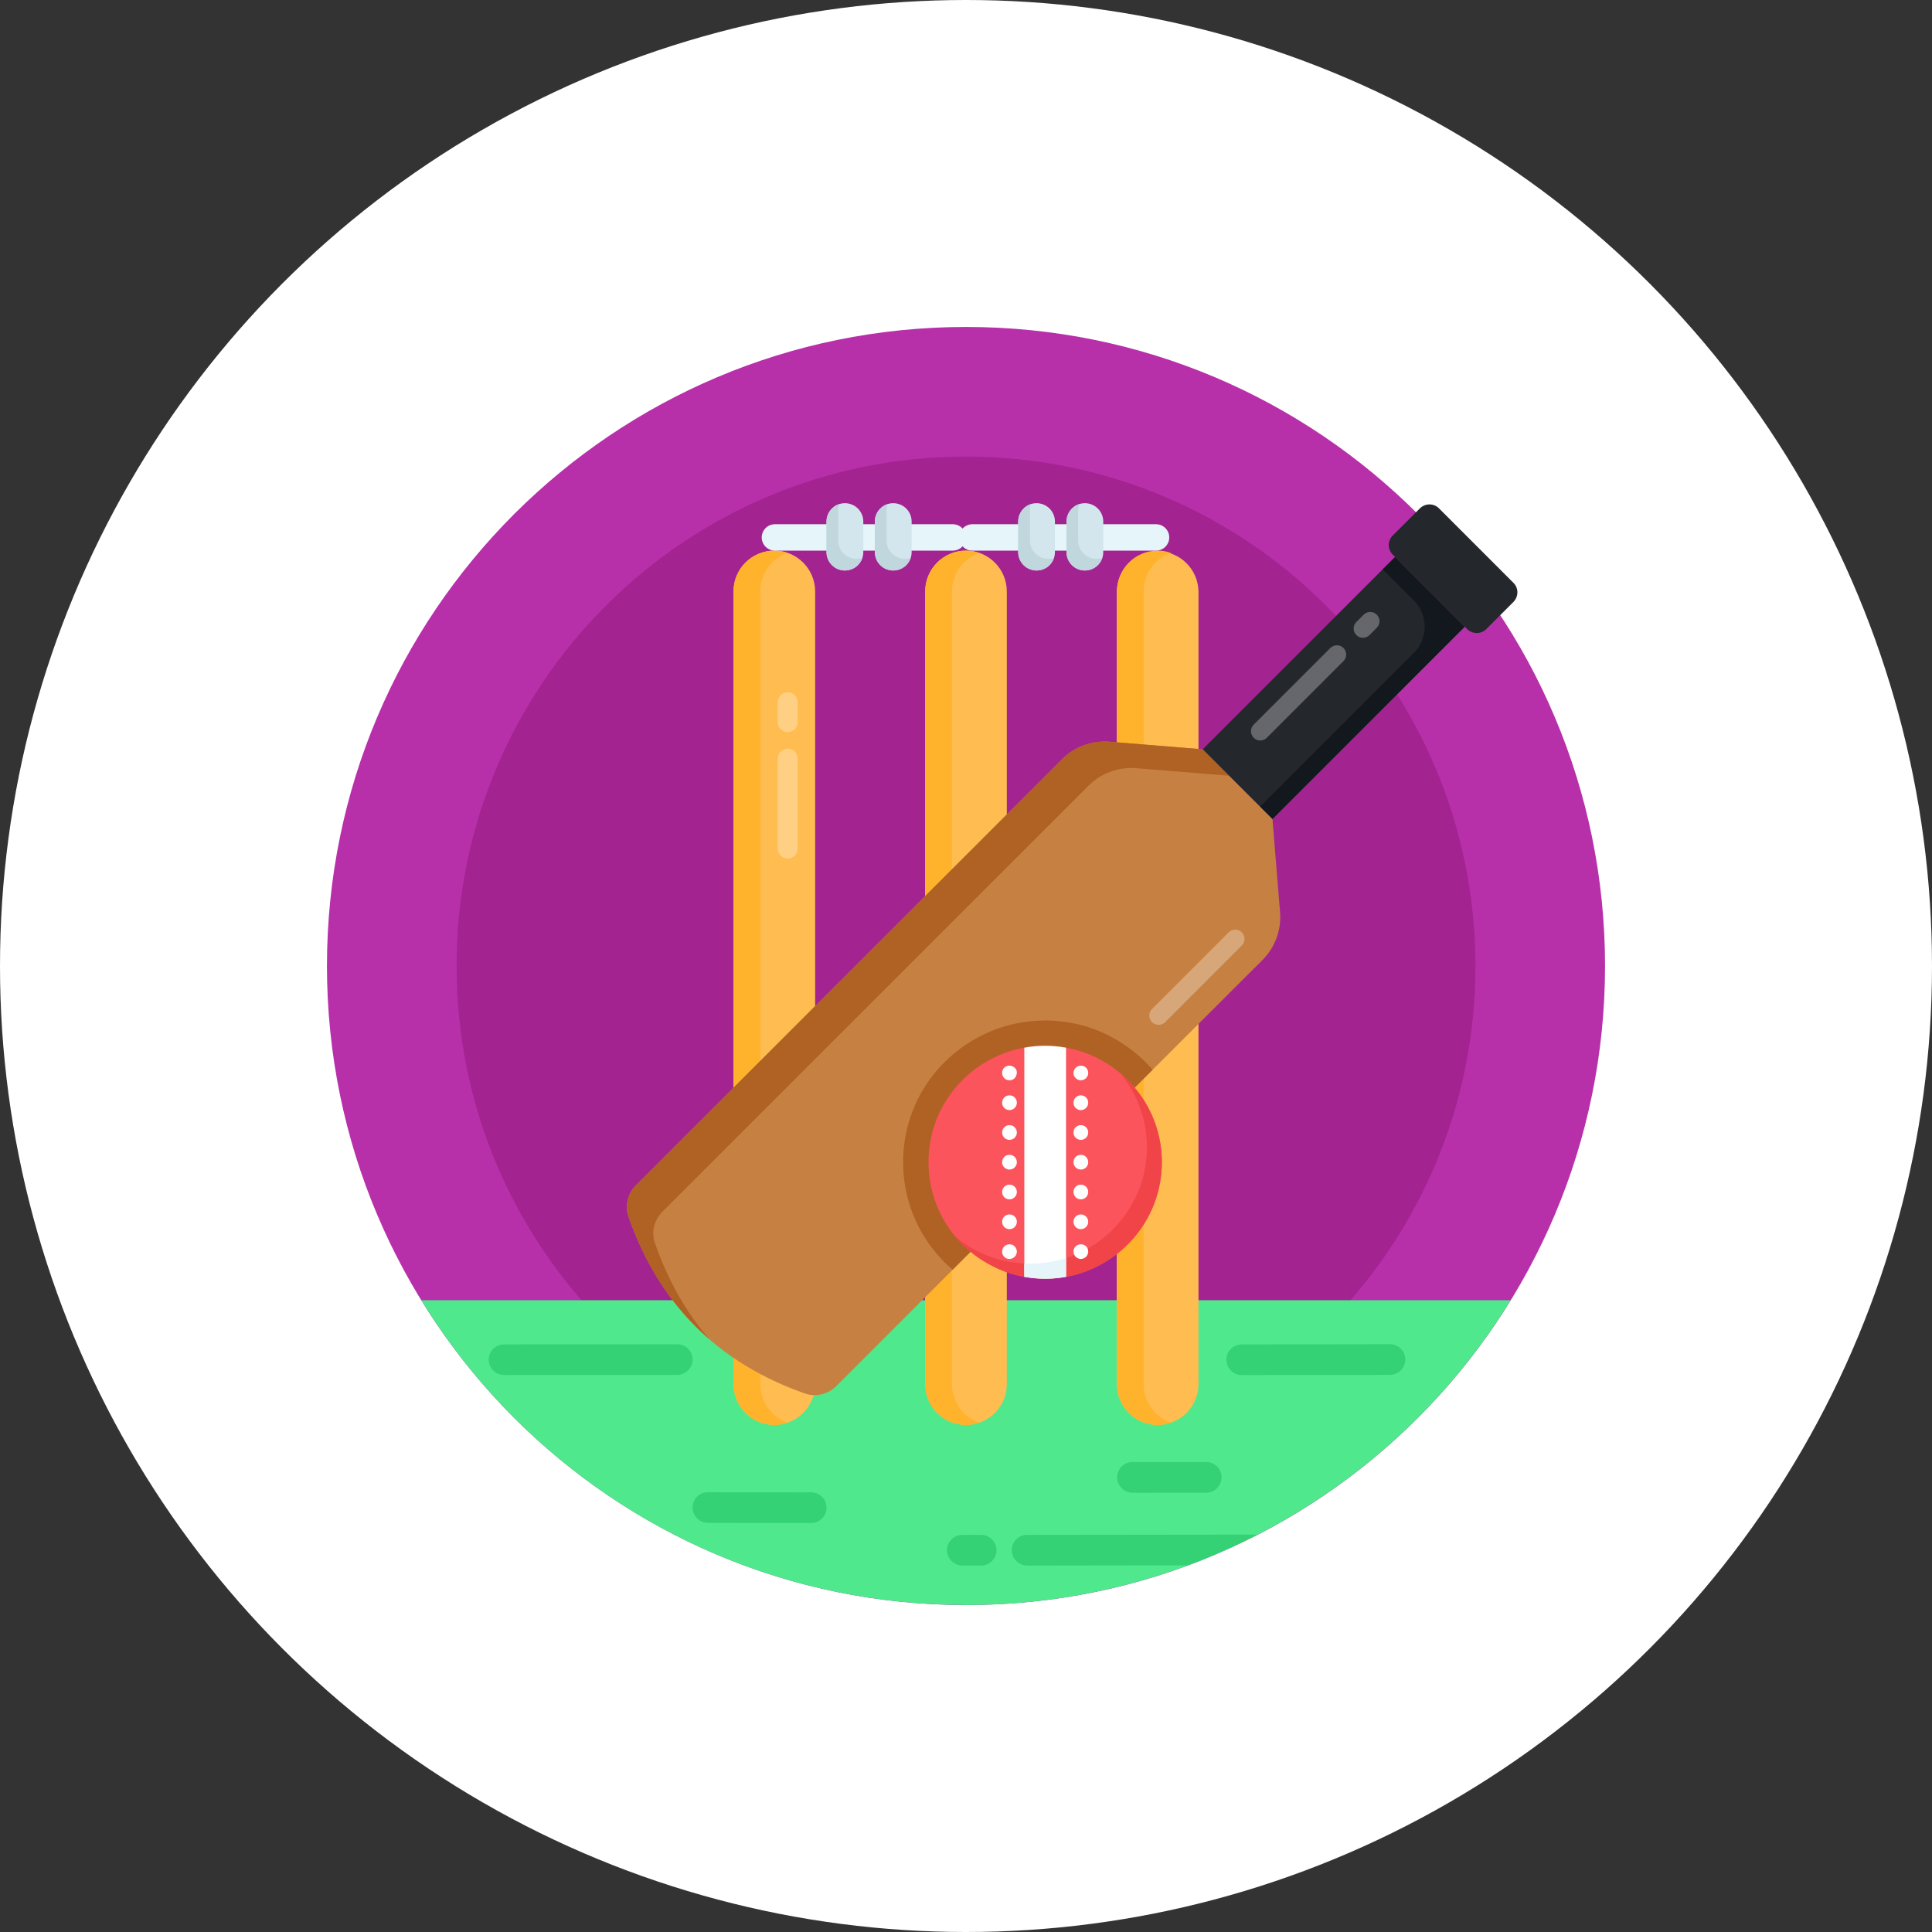 <svg width="65" height="65" viewBox="0 0 65 65" fill="none" xmlns="http://www.w3.org/2000/svg">
<rect x="0" y="0" width="65" height="65" fill="#333333" stroke="none"/>
<circle cx="32.5" cy="32.5" r="32.5" fill="white"/>
<path d="M54 32.498C54 44.373 44.376 54 32.502 54C20.627 54 11 44.373 11 32.498C11 20.624 20.627 11 32.502 11C44.376 11 54 20.624 54 32.498Z" fill="#B730AA"/>
<path d="M32.5 49.64C41.966 49.64 49.64 41.966 49.64 32.5C49.64 23.034 41.966 15.36 32.5 15.36C23.034 15.36 15.36 23.034 15.36 32.5C15.36 41.966 23.034 49.64 32.5 49.64Z" fill="#A32391"/>
<path d="M50.825 43.744C48.758 47.108 45.806 49.84 42.292 51.642C41.338 52.132 40.323 52.548 39.948 52.673C37.562 53.553 35.039 54.002 32.496 54C32.456 54 32.419 54 32.379 53.996C24.676 53.959 17.934 49.868 14.175 43.744H50.825Z" fill="#4FE88D"/>
<path d="M23.301 45.74C23.301 45.876 23.247 46.007 23.15 46.104C23.054 46.201 22.923 46.256 22.787 46.257L16.957 46.262C16.82 46.262 16.689 46.206 16.592 46.109C16.52 46.037 16.471 45.945 16.451 45.846C16.431 45.746 16.441 45.642 16.48 45.548C16.519 45.454 16.585 45.373 16.67 45.317C16.755 45.261 16.854 45.23 16.956 45.231L22.785 45.226C22.853 45.225 22.92 45.239 22.982 45.264C23.045 45.29 23.102 45.328 23.15 45.376C23.198 45.423 23.235 45.48 23.261 45.543C23.287 45.605 23.301 45.672 23.301 45.74ZM33.525 52.154C33.525 52.291 33.471 52.422 33.374 52.518C33.278 52.615 33.148 52.67 33.011 52.671L32.376 52.672C32.239 52.672 32.109 52.617 32.012 52.52C31.916 52.423 31.861 52.293 31.861 52.156C31.86 52.088 31.874 52.021 31.899 51.959C31.925 51.896 31.963 51.839 32.011 51.791C32.059 51.743 32.115 51.706 32.178 51.68C32.24 51.654 32.307 51.64 32.375 51.64L33.01 51.64C33.078 51.64 33.145 51.653 33.207 51.678C33.27 51.704 33.326 51.742 33.374 51.79C33.422 51.838 33.46 51.894 33.486 51.957C33.512 52.019 33.525 52.087 33.525 52.154ZM42.296 51.63C41.343 52.121 40.328 52.539 39.953 52.664L34.554 52.671C34.418 52.669 34.288 52.614 34.191 52.518C34.095 52.421 34.041 52.291 34.039 52.154C34.039 52.087 34.052 52.02 34.078 51.957C34.103 51.895 34.141 51.838 34.189 51.79C34.237 51.742 34.294 51.704 34.356 51.678C34.418 51.653 34.485 51.639 34.553 51.639L42.296 51.63ZM23.301 50.717C23.301 50.854 23.355 50.985 23.452 51.082C23.548 51.178 23.678 51.233 23.815 51.235L27.293 51.24C27.429 51.239 27.56 51.184 27.657 51.088C27.753 50.991 27.808 50.86 27.808 50.724C27.808 50.656 27.795 50.589 27.77 50.527C27.744 50.464 27.706 50.407 27.658 50.359C27.61 50.312 27.554 50.273 27.491 50.248C27.429 50.222 27.362 50.208 27.294 50.208L23.816 50.203C23.749 50.203 23.682 50.216 23.619 50.242C23.556 50.267 23.5 50.305 23.452 50.353C23.404 50.401 23.366 50.458 23.34 50.52C23.314 50.583 23.301 50.65 23.301 50.717ZM47.28 45.739C47.28 45.875 47.226 46.006 47.129 46.103C47.033 46.2 46.903 46.255 46.766 46.256L41.776 46.263C41.64 46.263 41.509 46.208 41.413 46.111C41.316 46.015 41.262 45.884 41.261 45.747C41.261 45.68 41.274 45.613 41.3 45.55C41.325 45.488 41.363 45.431 41.411 45.383C41.459 45.335 41.515 45.297 41.578 45.271C41.64 45.245 41.707 45.232 41.775 45.232L46.764 45.224C46.832 45.224 46.899 45.237 46.962 45.263C47.024 45.289 47.081 45.327 47.129 45.374C47.177 45.422 47.215 45.479 47.241 45.541C47.267 45.604 47.28 45.671 47.28 45.739ZM41.098 49.702C41.098 49.839 41.044 49.97 40.948 50.067C40.851 50.164 40.721 50.219 40.584 50.22L38.101 50.221C37.959 50.221 37.83 50.16 37.736 50.067C37.644 49.974 37.586 49.845 37.586 49.704C37.586 49.637 37.599 49.57 37.625 49.507C37.651 49.445 37.688 49.388 37.736 49.34C37.784 49.292 37.841 49.254 37.903 49.228C37.965 49.202 38.032 49.189 38.1 49.189L40.583 49.188C40.65 49.188 40.717 49.201 40.78 49.227C40.842 49.253 40.899 49.291 40.947 49.338C40.995 49.386 41.033 49.443 41.059 49.505C41.085 49.568 41.098 49.635 41.098 49.702Z" fill="#35D175"/>
<path d="M27.425 19.899V46.567C27.425 46.931 27.28 47.281 27.022 47.538C26.765 47.796 26.416 47.94 26.051 47.94C25.687 47.94 25.338 47.796 25.081 47.538C24.823 47.281 24.678 46.931 24.678 46.567V19.898C24.678 19.534 24.823 19.185 25.081 18.928C25.338 18.67 25.687 18.525 26.051 18.525C26.416 18.525 26.765 18.67 27.022 18.928C27.28 19.185 27.425 19.535 27.425 19.899Z" fill="#FFBC50"/>
<path d="M25.981 47.54C26.125 47.684 26.304 47.797 26.503 47.863C26.362 47.914 26.211 47.941 26.051 47.941C25.687 47.94 25.337 47.796 25.078 47.54C24.822 47.281 24.678 46.931 24.677 46.567V19.899C24.677 19.534 24.822 19.185 25.079 18.927C25.337 18.669 25.687 18.525 26.051 18.525C26.211 18.525 26.362 18.552 26.503 18.603C26.233 18.695 25.998 18.87 25.833 19.102C25.668 19.335 25.579 19.613 25.58 19.899V46.567C25.581 46.931 25.725 47.281 25.981 47.54V47.54Z" fill="#FFB32C"/>
<path d="M33.873 19.899V46.567C33.873 46.931 33.729 47.281 33.471 47.538C33.214 47.796 32.864 47.94 32.5 47.94C32.136 47.94 31.787 47.796 31.529 47.538C31.272 47.281 31.127 46.931 31.127 46.567V19.898C31.127 19.534 31.272 19.185 31.529 18.928C31.787 18.67 32.136 18.525 32.5 18.525C32.864 18.525 33.214 18.67 33.471 18.928C33.729 19.185 33.873 19.535 33.873 19.899Z" fill="#FFBC50"/>
<path d="M32.427 47.54C32.571 47.684 32.754 47.797 32.952 47.863C32.812 47.914 32.66 47.941 32.501 47.941C32.136 47.941 31.787 47.797 31.528 47.54C31.4 47.412 31.299 47.261 31.23 47.093C31.162 46.926 31.127 46.748 31.127 46.567V19.899C31.127 19.534 31.272 19.185 31.529 18.927C31.787 18.669 32.136 18.525 32.501 18.525C32.66 18.525 32.812 18.552 32.952 18.603C32.682 18.694 32.447 18.869 32.281 19.101C32.114 19.334 32.025 19.613 32.026 19.899V46.567C32.027 46.931 32.171 47.281 32.427 47.54V47.54Z" fill="#FFB32C"/>
<path d="M40.322 19.899V46.567C40.322 46.932 40.177 47.281 39.92 47.538C39.662 47.796 39.313 47.941 38.949 47.941C38.585 47.941 38.235 47.796 37.978 47.538C37.72 47.281 37.576 46.932 37.576 46.567V19.899C37.581 19.538 37.728 19.195 37.985 18.942C38.242 18.689 38.588 18.547 38.949 18.547C39.309 18.547 39.655 18.689 39.912 18.942C40.169 19.195 40.316 19.539 40.322 19.899Z" fill="#FFBC50"/>
<path d="M38.877 47.54C39.021 47.684 39.2 47.797 39.399 47.863C39.259 47.914 39.106 47.941 38.947 47.941C38.584 47.94 38.236 47.796 37.978 47.54C37.722 47.281 37.578 46.931 37.577 46.567V19.899C37.577 19.14 38.192 18.525 38.947 18.525C39.107 18.525 39.259 18.552 39.399 18.603C39.129 18.696 38.895 18.87 38.73 19.103C38.564 19.335 38.476 19.613 38.476 19.899V46.567C38.476 46.945 38.628 47.291 38.877 47.54V47.54Z" fill="#FFB32C"/>
<path d="M32.501 18.081C32.501 18.326 32.303 18.525 32.057 18.525H26.07C25.829 18.525 25.627 18.327 25.627 18.081C25.627 17.836 25.829 17.637 26.07 17.637H32.057C32.302 17.637 32.501 17.836 32.501 18.081Z" fill="#E5F5F9"/>
<path d="M29.045 17.547V18.576C29.045 18.74 28.98 18.897 28.864 19.013C28.748 19.129 28.59 19.194 28.426 19.194C28.262 19.194 28.105 19.129 27.989 19.013C27.873 18.897 27.808 18.74 27.808 18.576V17.547C27.808 17.383 27.873 17.226 27.989 17.11C28.105 16.994 28.262 16.929 28.426 16.929C28.59 16.929 28.748 16.994 28.864 17.11C28.98 17.226 29.045 17.383 29.045 17.547Z" fill="#D3E6ED"/>
<path d="M29.013 18.77C28.972 18.894 28.893 19.002 28.788 19.078C28.682 19.154 28.555 19.195 28.425 19.194C28.344 19.194 28.264 19.178 28.188 19.147C28.113 19.116 28.045 19.071 27.988 19.013C27.93 18.956 27.884 18.887 27.853 18.812C27.822 18.737 27.806 18.657 27.806 18.576V17.547C27.806 17.275 27.982 17.042 28.231 16.96C28.21 17.023 28.199 17.089 28.2 17.155V18.182C28.199 18.28 28.222 18.377 28.267 18.465C28.311 18.552 28.376 18.628 28.456 18.685C28.535 18.742 28.627 18.78 28.724 18.795C28.821 18.81 28.92 18.801 29.013 18.77Z" fill="#C0D7DD"/>
<path d="M30.671 17.547V18.576C30.671 18.74 30.606 18.897 30.49 19.013C30.374 19.129 30.216 19.194 30.052 19.194C29.888 19.194 29.731 19.129 29.615 19.013C29.499 18.897 29.434 18.74 29.434 18.576V17.547C29.434 17.383 29.499 17.226 29.615 17.11C29.731 16.994 29.888 16.929 30.052 16.929C30.216 16.929 30.374 16.994 30.49 17.11C30.606 17.226 30.671 17.383 30.671 17.547Z" fill="#D3E6ED"/>
<path d="M30.64 18.77C30.599 18.894 30.521 19.002 30.415 19.078C30.309 19.154 30.183 19.195 30.052 19.194C29.971 19.194 29.89 19.178 29.815 19.147C29.74 19.116 29.672 19.071 29.615 19.013C29.557 18.956 29.512 18.887 29.48 18.812C29.449 18.737 29.433 18.657 29.433 18.576V17.547C29.433 17.275 29.609 17.042 29.858 16.96C29.837 17.023 29.827 17.089 29.827 17.155V18.182C29.827 18.28 29.85 18.377 29.894 18.465C29.939 18.552 30.003 18.627 30.083 18.685C30.162 18.742 30.254 18.78 30.351 18.795C30.448 18.81 30.547 18.801 30.64 18.77Z" fill="#C0D7DD"/>
<path d="M39.338 18.081C39.338 18.326 39.14 18.525 38.895 18.525H32.712C32.471 18.525 32.269 18.327 32.269 18.081C32.269 17.836 32.471 17.637 32.712 17.637H38.894C39.139 17.637 39.338 17.836 39.338 18.081H39.338Z" fill="#E5F5F9"/>
<path d="M35.492 17.547V18.576C35.492 18.74 35.427 18.897 35.311 19.013C35.195 19.129 35.038 19.194 34.874 19.194C34.71 19.194 34.553 19.129 34.437 19.013C34.321 18.897 34.256 18.74 34.256 18.576V17.547C34.256 17.383 34.321 17.226 34.437 17.11C34.553 16.994 34.71 16.929 34.874 16.929C35.038 16.929 35.195 16.994 35.311 17.11C35.427 17.226 35.492 17.383 35.492 17.547Z" fill="#D3E6ED"/>
<path d="M35.46 18.77C35.42 18.894 35.342 19.001 35.237 19.078C35.132 19.154 35.005 19.195 34.875 19.194C34.794 19.194 34.714 19.178 34.639 19.147C34.563 19.116 34.495 19.071 34.438 19.013C34.38 18.956 34.335 18.887 34.303 18.812C34.272 18.737 34.257 18.657 34.257 18.576V17.547C34.257 17.275 34.432 17.042 34.681 16.96C34.661 17.018 34.65 17.084 34.65 17.155V18.182C34.65 18.28 34.673 18.376 34.717 18.463C34.761 18.55 34.826 18.625 34.905 18.683C34.983 18.74 35.075 18.778 35.171 18.793C35.268 18.808 35.367 18.801 35.46 18.77Z" fill="#C0D7DD"/>
<path d="M37.118 17.547V18.576C37.118 18.74 37.053 18.897 36.937 19.013C36.821 19.129 36.664 19.194 36.5 19.194C36.336 19.194 36.179 19.129 36.063 19.013C35.947 18.897 35.882 18.74 35.882 18.576V17.547C35.882 17.384 35.947 17.226 36.063 17.11C36.179 16.994 36.336 16.929 36.5 16.929C36.664 16.929 36.821 16.994 36.937 17.11C37.053 17.226 37.118 17.384 37.118 17.547Z" fill="#D3E6ED"/>
<path d="M37.087 18.77C37.046 18.894 36.967 19.002 36.861 19.078C36.756 19.154 36.629 19.195 36.499 19.194C36.335 19.194 36.178 19.128 36.062 19.012C35.946 18.897 35.88 18.739 35.88 18.576V17.547C35.88 17.275 36.059 17.042 36.304 16.96C36.283 17.023 36.273 17.089 36.273 17.155V18.182C36.273 18.28 36.296 18.377 36.34 18.465C36.385 18.552 36.45 18.628 36.529 18.685C36.608 18.742 36.7 18.78 36.797 18.795C36.894 18.81 36.993 18.801 37.087 18.77Z" fill="#C0D7DD"/>
<g opacity="0.3">
<path d="M26.502 28.884C26.413 28.884 26.328 28.848 26.265 28.785C26.202 28.722 26.166 28.637 26.166 28.548V25.524C26.166 25.435 26.202 25.35 26.265 25.287C26.328 25.224 26.413 25.188 26.502 25.188C26.591 25.188 26.677 25.224 26.74 25.287C26.803 25.35 26.838 25.435 26.838 25.524V28.548C26.838 28.637 26.803 28.722 26.74 28.785C26.677 28.848 26.591 28.884 26.502 28.884ZM26.502 24.632C26.413 24.632 26.328 24.597 26.265 24.534C26.202 24.471 26.166 24.386 26.166 24.296V23.625C26.166 23.535 26.202 23.45 26.265 23.387C26.328 23.324 26.413 23.289 26.502 23.289C26.591 23.289 26.677 23.324 26.74 23.387C26.803 23.45 26.838 23.535 26.838 23.625V24.296C26.838 24.386 26.803 24.471 26.74 24.534C26.677 24.597 26.591 24.632 26.502 24.632Z" fill="white"/>
</g>
<path opacity="0.3" d="M39.399 28.884C39.31 28.884 39.224 28.848 39.161 28.785C39.098 28.722 39.063 28.637 39.063 28.548V25.524C39.063 25.435 39.098 25.35 39.161 25.287C39.224 25.224 39.31 25.188 39.399 25.188C39.488 25.188 39.573 25.224 39.636 25.287C39.699 25.35 39.735 25.435 39.735 25.524V28.548C39.735 28.637 39.699 28.722 39.636 28.785C39.573 28.848 39.488 28.884 39.399 28.884Z" fill="white"/>
<g opacity="0.3">
<path d="M32.953 41.468C32.863 41.468 32.778 41.432 32.715 41.369C32.652 41.306 32.617 41.221 32.617 41.132V36.428C32.617 36.339 32.652 36.254 32.715 36.191C32.778 36.128 32.863 36.093 32.953 36.093C33.041 36.093 33.127 36.128 33.19 36.191C33.253 36.254 33.288 36.339 33.288 36.428V41.132C33.288 41.221 33.253 41.306 33.19 41.369C33.127 41.432 33.041 41.468 32.953 41.468ZM32.953 35.536C32.863 35.536 32.778 35.501 32.715 35.438C32.652 35.374 32.617 35.289 32.617 35.2V34.528C32.617 34.439 32.652 34.353 32.715 34.291C32.778 34.227 32.863 34.192 32.953 34.192C33.041 34.192 33.127 34.227 33.19 34.291C33.253 34.353 33.288 34.439 33.288 34.528V35.2C33.288 35.289 33.253 35.374 33.19 35.438C33.127 35.501 33.041 35.536 32.953 35.536Z" fill="white"/>
</g>
<path d="M42.478 32.295L38.779 35.99L32.05 42.719L28.137 46.633C27.865 46.905 27.455 47.013 27.089 46.885C24.149 45.857 22.167 43.868 21.142 40.925C21.015 40.559 21.122 40.149 21.395 39.877L35.729 25.546C36.149 25.123 36.737 24.908 37.335 24.955L40.472 25.21L42.81 27.552L43.066 30.689C43.116 31.284 42.898 31.872 42.478 32.295Z" fill="#C68142"/>
<path d="M41.363 26.1L38.225 25.845C37.627 25.798 37.039 26.013 36.619 26.436L22.285 40.767C22.013 41.039 21.905 41.449 22.033 41.816C22.47 43.072 23.081 44.154 23.87 45.061C22.644 44.002 21.734 42.622 21.142 40.925C21.015 40.559 21.122 40.149 21.395 39.877L35.729 25.546C36.149 25.123 36.737 24.908 37.335 24.955L40.472 25.21L41.363 26.1Z" fill="#AF6223"/>
<path d="M38.779 35.99L32.05 42.719C31.526 42.273 31.106 41.718 30.818 41.092C30.53 40.467 30.382 39.786 30.384 39.098C30.384 37.237 31.449 35.628 33.008 34.848C33.411 34.64 33.848 34.489 34.308 34.411C34.583 34.361 34.876 34.334 35.164 34.331C35.457 34.331 35.739 34.361 36.018 34.411C36.478 34.489 36.915 34.64 37.318 34.848C37.876 35.13 38.373 35.52 38.779 35.99Z" fill="#AF6223"/>
<path d="M40.466 25.208L46.931 18.743L49.275 21.086L42.81 27.552L40.466 25.208Z" fill="#24272B"/>
<path d="M49.28 21.084L42.815 27.55L42.4 27.135L47.568 21.966C47.801 21.732 47.932 21.415 47.932 21.084C47.932 20.753 47.801 20.436 47.568 20.201L46.522 19.155L46.937 18.74L49.28 21.084Z" fill="#13181E"/>
<path d="M50.915 20.254L50.001 21.169C49.916 21.252 49.802 21.298 49.684 21.298C49.565 21.298 49.451 21.252 49.367 21.169L46.853 18.655C46.77 18.571 46.723 18.457 46.723 18.338C46.723 18.22 46.77 18.106 46.853 18.021L47.768 17.106C47.948 16.926 48.236 16.927 48.409 17.099L50.922 19.613C51.095 19.786 51.095 20.074 50.915 20.254Z" fill="#24272B"/>
<g opacity="0.3">
<path d="M42.179 24.822C42.15 24.793 42.127 24.759 42.111 24.721C42.095 24.683 42.087 24.642 42.087 24.601C42.087 24.56 42.095 24.52 42.111 24.482C42.127 24.444 42.15 24.41 42.179 24.381L44.758 21.801C44.816 21.743 44.896 21.71 44.979 21.71C45.061 21.71 45.141 21.743 45.199 21.801C45.258 21.86 45.291 21.939 45.291 22.022C45.291 22.105 45.258 22.184 45.199 22.243L42.62 24.822C42.591 24.851 42.557 24.874 42.519 24.89C42.481 24.905 42.44 24.913 42.399 24.913C42.358 24.913 42.318 24.905 42.28 24.89C42.242 24.874 42.208 24.851 42.179 24.822ZM45.634 21.367C45.605 21.338 45.582 21.304 45.566 21.266C45.55 21.228 45.542 21.187 45.542 21.146C45.542 21.105 45.55 21.065 45.566 21.027C45.582 20.989 45.605 20.954 45.634 20.925L45.875 20.684C45.904 20.654 45.938 20.63 45.977 20.614C46.015 20.597 46.056 20.589 46.097 20.588C46.139 20.588 46.18 20.596 46.218 20.611C46.257 20.627 46.292 20.65 46.321 20.68C46.351 20.709 46.374 20.744 46.39 20.782C46.405 20.821 46.413 20.862 46.413 20.904C46.412 20.945 46.403 20.986 46.387 21.024C46.37 21.062 46.346 21.097 46.316 21.126L46.075 21.367C46.046 21.396 46.012 21.419 45.974 21.435C45.936 21.45 45.895 21.458 45.854 21.458C45.813 21.458 45.773 21.45 45.735 21.435C45.697 21.419 45.663 21.396 45.634 21.367Z" fill="white"/>
</g>
<path opacity="0.3" d="M38.758 34.389C38.729 34.36 38.706 34.325 38.691 34.288C38.675 34.25 38.667 34.209 38.667 34.168C38.667 34.127 38.675 34.087 38.691 34.049C38.706 34.011 38.729 33.976 38.758 33.947L41.338 31.368C41.367 31.339 41.401 31.316 41.439 31.3C41.477 31.285 41.517 31.277 41.558 31.277C41.599 31.277 41.64 31.285 41.678 31.3C41.716 31.316 41.75 31.339 41.779 31.368C41.808 31.397 41.831 31.431 41.847 31.469C41.862 31.507 41.871 31.548 41.871 31.589C41.871 31.63 41.862 31.67 41.847 31.708C41.831 31.746 41.808 31.78 41.779 31.809L39.2 34.389C39.171 34.418 39.137 34.441 39.099 34.456C39.061 34.472 39.02 34.48 38.979 34.48C38.938 34.48 38.898 34.472 38.86 34.456C38.822 34.441 38.787 34.418 38.758 34.389Z" fill="white"/>
<path d="M39.089 39.098C39.089 40.631 38.209 41.953 36.934 42.597C36.602 42.767 36.243 42.892 35.866 42.956C35.636 42.998 35.406 43.02 35.166 43.02C34.926 43.02 34.687 42.998 34.462 42.956C34.089 42.892 33.729 42.771 33.393 42.597C32.744 42.272 32.199 41.772 31.818 41.154C31.438 40.536 31.237 39.824 31.238 39.098C31.238 37.569 32.113 36.248 33.393 35.608C33.729 35.434 34.089 35.313 34.462 35.249C34.694 35.206 34.93 35.184 35.166 35.184C35.406 35.184 35.636 35.207 35.866 35.249C36.243 35.313 36.602 35.437 36.934 35.608C38.209 36.252 39.089 37.569 39.089 39.098Z" fill="#FC545D"/>
<path d="M39.088 39.1C39.088 39.825 38.887 40.536 38.506 41.154C38.126 41.771 37.581 42.27 36.933 42.596C36.601 42.769 36.243 42.894 35.866 42.958C35.638 42.998 35.404 43.023 35.166 43.023C34.929 43.021 34.694 43 34.461 42.958C34.088 42.894 33.728 42.772 33.394 42.596C32.91 42.353 32.483 42.014 32.137 41.598C32.658 42.039 33.287 42.333 33.959 42.452C34.838 42.608 35.695 42.468 36.432 42.094C37.703 41.449 38.587 40.128 38.587 38.594C38.587 37.689 38.271 36.813 37.693 36.117C38.131 36.481 38.483 36.937 38.724 37.453C38.965 37.968 39.089 38.531 39.088 39.1Z" fill="#F14448"/>
<path d="M35.866 35.249V42.956C35.636 42.998 35.406 43.02 35.166 43.02C34.926 43.02 34.687 42.998 34.462 42.956V35.249C34.694 35.206 34.93 35.184 35.166 35.184C35.406 35.184 35.636 35.207 35.866 35.249Z" fill="white"/>
<path d="M35.866 42.326V42.957C35.637 42.997 35.404 43.022 35.166 43.022C34.929 43.02 34.694 42.999 34.461 42.957V42.505C34.694 42.541 35.358 42.496 35.866 42.326Z" fill="#E5F5F9"/>
<path d="M33.963 38.35C34.1 38.35 34.211 38.239 34.211 38.102C34.211 37.965 34.1 37.854 33.963 37.854C33.826 37.854 33.715 37.965 33.715 38.102C33.715 38.239 33.826 38.35 33.963 38.35Z" fill="white"/>
<path d="M36.364 38.35C36.501 38.35 36.612 38.239 36.612 38.102C36.612 37.965 36.501 37.854 36.364 37.854C36.227 37.854 36.116 37.965 36.116 38.102C36.116 38.239 36.227 38.35 36.364 38.35Z" fill="white"/>
<path d="M36.364 37.348C36.501 37.348 36.612 37.237 36.612 37.1C36.612 36.962 36.501 36.851 36.364 36.851C36.227 36.851 36.116 36.962 36.116 37.1C36.116 37.237 36.227 37.348 36.364 37.348Z" fill="white"/>
<path d="M33.963 39.349C34.1 39.349 34.211 39.237 34.211 39.1C34.211 38.963 34.1 38.852 33.963 38.852C33.826 38.852 33.715 38.963 33.715 39.1C33.715 39.237 33.826 39.349 33.963 39.349Z" fill="white"/>
<path d="M34.057 36.325C33.988 36.36 33.869 36.355 33.784 36.27C33.739 36.224 33.714 36.161 33.715 36.097C33.715 36.032 33.74 35.968 33.784 35.923C33.832 35.877 33.895 35.852 33.961 35.852C34.026 35.852 34.09 35.877 34.137 35.923C34.274 36.033 34.205 36.276 34.057 36.325Z" fill="white"/>
<path d="M36.364 40.351C36.501 40.351 36.612 40.24 36.612 40.103C36.612 39.966 36.501 39.855 36.364 39.855C36.227 39.855 36.116 39.966 36.116 40.103C36.116 40.24 36.227 40.351 36.364 40.351Z" fill="white"/>
<path d="M36.593 42.014C36.607 42.044 36.612 42.074 36.612 42.108C36.612 42.174 36.585 42.236 36.539 42.283C36.492 42.329 36.43 42.356 36.364 42.357C36.299 42.356 36.236 42.329 36.19 42.283C36.143 42.236 36.117 42.174 36.116 42.108C36.116 42.075 36.123 42.042 36.135 42.012C36.148 41.981 36.167 41.953 36.191 41.93C36.313 41.813 36.539 41.853 36.593 42.014Z" fill="white"/>
<path d="M33.963 41.354C34.1 41.354 34.211 41.243 34.211 41.106C34.211 40.969 34.1 40.858 33.963 40.858C33.826 40.858 33.715 40.969 33.715 41.106C33.715 41.243 33.826 41.354 33.963 41.354Z" fill="white"/>
<path d="M33.963 40.351C34.1 40.351 34.211 40.24 34.211 40.103C34.211 39.966 34.1 39.855 33.963 39.855C33.826 39.855 33.715 39.966 33.715 40.103C33.715 40.24 33.826 40.351 33.963 40.351Z" fill="white"/>
<path d="M33.963 37.348C34.1 37.348 34.211 37.237 34.211 37.1C34.211 36.962 34.1 36.851 33.963 36.851C33.826 36.851 33.715 36.962 33.715 37.1C33.715 37.237 33.826 37.348 33.963 37.348Z" fill="white"/>
<path d="M36.364 41.354C36.501 41.354 36.612 41.243 36.612 41.106C36.612 40.969 36.501 40.858 36.364 40.858C36.227 40.858 36.116 40.969 36.116 41.106C36.116 41.243 36.227 41.354 36.364 41.354Z" fill="white"/>
<path d="M36.116 36.097C36.116 36.032 36.146 35.968 36.191 35.923C36.285 35.829 36.449 35.829 36.538 35.923C36.585 35.961 36.612 36.033 36.612 36.097C36.612 36.163 36.586 36.225 36.539 36.272C36.493 36.318 36.43 36.345 36.364 36.345C36.299 36.345 36.236 36.318 36.189 36.272C36.143 36.225 36.116 36.163 36.116 36.097ZM34.211 42.109C34.211 42.252 34.085 42.357 33.963 42.357C33.93 42.358 33.898 42.352 33.867 42.339C33.837 42.327 33.81 42.309 33.786 42.285C33.763 42.262 33.745 42.235 33.733 42.204C33.72 42.174 33.714 42.141 33.715 42.109C33.715 41.922 33.905 41.817 34.057 41.881C34.13 41.905 34.211 42 34.211 42.109Z" fill="white"/>
<path d="M36.364 39.349C36.501 39.349 36.612 39.237 36.612 39.1C36.612 38.963 36.501 38.852 36.364 38.852C36.227 38.852 36.116 38.963 36.116 39.1C36.116 39.237 36.227 39.349 36.364 39.349Z" fill="white"/>
</svg>
